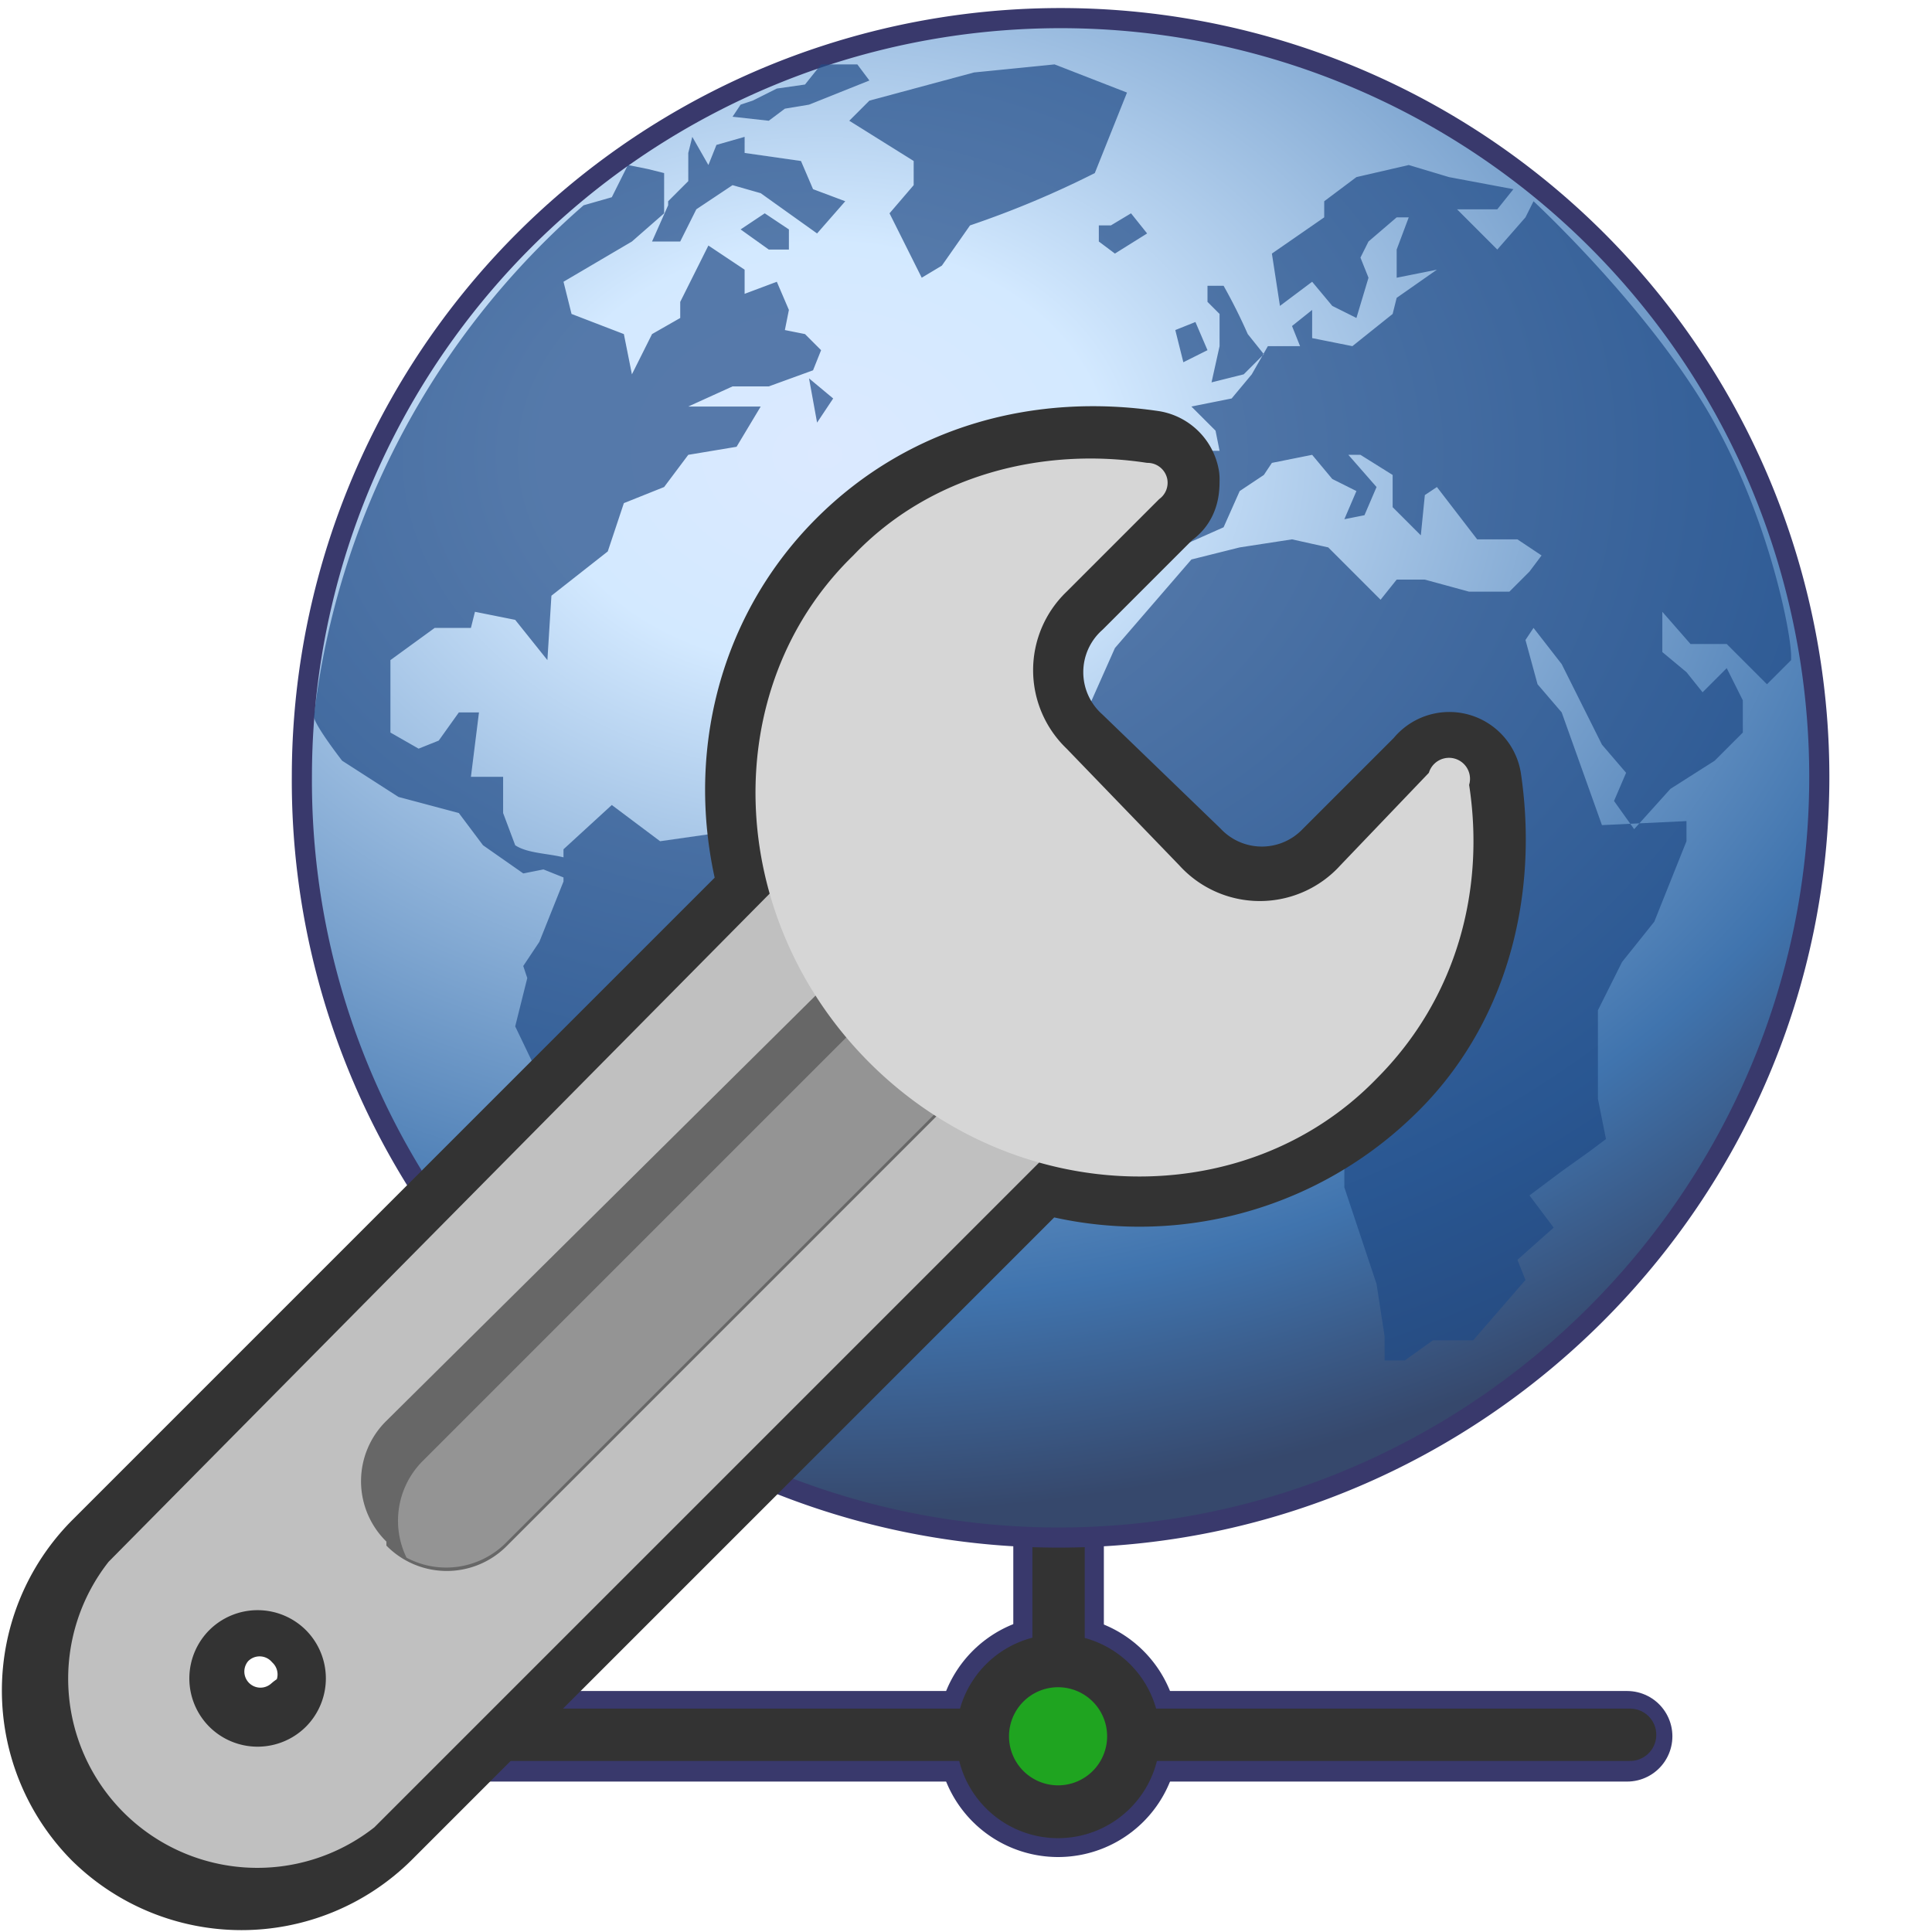 <svg xmlns="http://www.w3.org/2000/svg" fill-rule="evenodd" stroke-linejoin="bevel" stroke-width=".5" viewBox="0 0 48 48"><defs><radialGradient id="A" cx="0" cy="0" r="280.1" gradientTransform="matrix(.125 0 0 -.094 20.5 11.3)" gradientUnits="userSpaceOnUse"><stop offset="0" stop-color="#dbe9ff"/><stop offset=".2" stop-color="#d3e9ff"/><stop offset=".8" stop-color="#4074ae"/><stop offset="1" stop-color="#36486c"/></radialGradient><path id="B" d="M206.9-345.1a15 15 0 11-15-15 15 15 0 0115 15z"/></defs><g fill="none"><g stroke="#39396c" transform="matrix(.125 0 0 -.125 2.3 0)" stroke-width="18"><path stroke-linecap="round" d="M209.5-345.1H305m-226.3 0h95.6"/><path d="M192-327.3v23.2"/><use href="#B"/></g><g stroke="#333" stroke-width="1.3"><path stroke-linecap="round" d="M28.5 43.1h12m-28.3 0h12"/><path d="M26.3 41v-3"/></g></g><path fill="#1fa420" d="M26.8 44.8a1.7 1.7 0 01-2.1-1.2 1.7 1.7 0 013.3-1 1.7 1.7 0 01-1.2 2.2z"/><use fill="none" stroke="#333" stroke-width="10.5" transform="matrix(.125 0 0 -.125 2.3 0)" href="#B"/><path fill="url(#A)" stroke="#39396c" d="M45.2 19.3c0 10.4-8.5 18.9-18.9 18.9A18.8 18.8 0 017.5 19.3a18.8 18.8 0 1137.7 0z"/><path fill="#204a87" fill-opacity=".7" d="M44.5 16.4l-.6.6-1-1H42l-.7-.8v1l.6.5.4.5.6-.6.4.8v.8l-.7.7-1.1.7-.9 1-.5-.7.3-.7-.6-.7-1-2-.7-.9-.2.3.3 1.1.6.7 1 2.8 2.1-.1v.5l-.8 2-.8 1-.6 1.2v2.2l.2 1-.4.3-.7.5-.8.6.6.8-.9.8.2.5-1.3 1.5h-1l-.7.5h-.5v-.6l-.2-1.3-.8-2.4v-1.7l.4-.8-.5-1v-1.2l-.6-.7.3-1.1-.5-.6h-1l-.2-.4-1 .6-.4-.4-.8.7-1.8-2-.7-1.6.6-1-.3-.4.8-1.8 1.9-2.2 1.2-.3 1.3-.2.9.2 1.3 1.3.4-.5h.7l1.1.3h1l.5-.5.3-.4-.6-.4h-1l-1-1.3-.3.2-.1 1-.7-.7v-.8l-.8-.5h-.3l.7.8-.3.7-.5.1.3-.7-.6-.3-.5-.6-1 .2-.2.3-.6.4-.4.9-.9.4-.3-.4h-.5v-1.4l1-.5h.6l-.1-.5-.6-.6 1-.2.5-.6.4-.7h.8l-.2-.5.5-.4v.7l1 .2 1-.8.1-.4 1-.7-1 .2v-.7l.3-.8h-.3L34 6l-.2.4.2.5-.3 1-.6-.3-.5-.6-.8.6-.2-1.3 1.3-.9v-.4l.8-.6 1.3-.3 1 .3 1.6.3-.4.5h-1l1 1 .7-.8.2-.4s2.6 2.4 4.2 5 2.2 5.7 2.2 6.3zm-17.2-11V6l.4.3.8-.5-.4-.5-.5.3h-.3m.7-3.3l-1.8-.7-2 .2-2.6.7-.5.5L22.7 4v.6l-.6.7.8 1.6.5-.3.7-1a23.8 23.8 0 003.1-1.3l.8-2M30 8.7l-.3-.7-.5.2.2.8.6-.3m.3-.1l-.2.9.8-.2.5-.5-.4-.5a13.7 13.7 0 00-.6-1.2H30v.4l.3.3v.8M19.9 23.6l-.5-1.1-1-.3-.6-1.5-1.4.2-1.2-.9-1.2 1.1v.2c-.4-.1-.9-.1-1.2-.3l-.3-.8v-.9h-.8l.2-1.6h-.5l-.5.7-.5.2-.7-.4v-1.8l1.1-.8h.9l.1-.4 1 .2.8 1 .1-1.6 1.4-1.1.4-1.2 1-.4.6-.8 1.2-.2.6-1h-1.8l1.1-.5h.9l1.1-.4.2-.5-.4-.4-.5-.1.1-.5-.3-.7-.8.3v-.6l-.9-.6-.7 1.4v.4l-.7.4-.5 1-.2-1-1.3-.5L14 7l1.7-1 .8-.7v-1l-.4-.1-.5-.1-.4.8-.7.2a19.9 19.9 0 00-6.7 12.7c0 .2.7 1.1.7 1.1l1.4.9 1.5.4.6.8 1 .7.5-.1.5.2v.1l-.6 1.5-.4.6.1.3-.3 1.2L14 28l1.3 1 .5.9v1.6l.4 1-.4 1.8v.1a10 10 0 002.3 1.3l.3-.2-.1-.4.5-.5.2-.6.9-.3.7-1.7-.2-.5.5-.7 1-.2.6-1.3-.2-1.5.9-1.2.1-1.2-3.4-1.7M18.4 5.7l.7.5h.5v-.5l-.6-.4-.6.4m-1.8-.6l-.4.9h.7l.4-.8.9-.6.7.2 1.4 1L21 5l-.8-.3-.3-.7-1.4-.2v-.4l-.7.2-.2.5-.4-.7-.1.4v.7l-.5.5m2.5-2l.4-.3.6-.1 1.5-.6-.3-.4h-.9l-.4.5-.7.1-.6.3-.3.1-.2.3.9.1m1.2 7.5l.4-.6-.6-.5.2 1.1"/><path fill="none" stroke="#333" stroke-linejoin="round" stroke-width="2.6" d="M2.7 45.3a4.7 4.7 0 010-6.6l16.5-16.5c-.9-3-.2-6.2 2-8.4 2-2 4.7-2.7 7.4-2.3a.5.5 0 01.4.4c0 .2 0 .4-.2.5l-2.3 2.3a2.7 2.7 0 000 4l2.9 2.8a2.7 2.7 0 003.9 0l2.3-2.3a.5.5 0 01.9.2c.4 2.7-.3 5.5-2.3 7.4a8.5 8.5 0 01-8.4 2L9.3 45.3a4.7 4.7 0 01-6.6 0zm5-2.5a1.7 1.7 0 000-2.4 1.7 1.7 0 00-2.5 0 1.7 1.7 0 002.4 2.4z"/><path fill="silver" d="M21.3 20L2.7 38.8a4.7 4.7 0 006.6 6.6L28 26.7zM7.6 42.9a1.7 1.7 0 01-2.4 0 1.7 1.7 0 010-2.4 1.7 1.7 0 012.4 0 1.7 1.7 0 010 2.4z"/><path fill="#676767" d="M9.6 38.3a2.1 2.1 0 010-3l11-10.9 3 3-11 11a2.1 2.1 0 01-3 0z"/><path fill="#949494" d="M10.1 38.7a2.1 2.1 0 002.5-.4l11-11-2.1-2-11 11a2.1 2.1 0 00-.4 2.4z"/><path fill="#d6d6d6" d="M36.5 19.5a.5.5 0 00-1-.3l-2.2 2.3a2.7 2.7 0 01-4 0l-2.8-2.9a2.7 2.7 0 010-3.9l2.3-2.3a.5.5 0 00.2-.5.5.5 0 00-.5-.4c-2.6-.4-5.4.3-7.3 2.3-3.4 3.3-3.2 9 .4 12.6s9.3 3.8 12.6.4c2-2 2.7-4.7 2.3-7.3z"/></svg>
